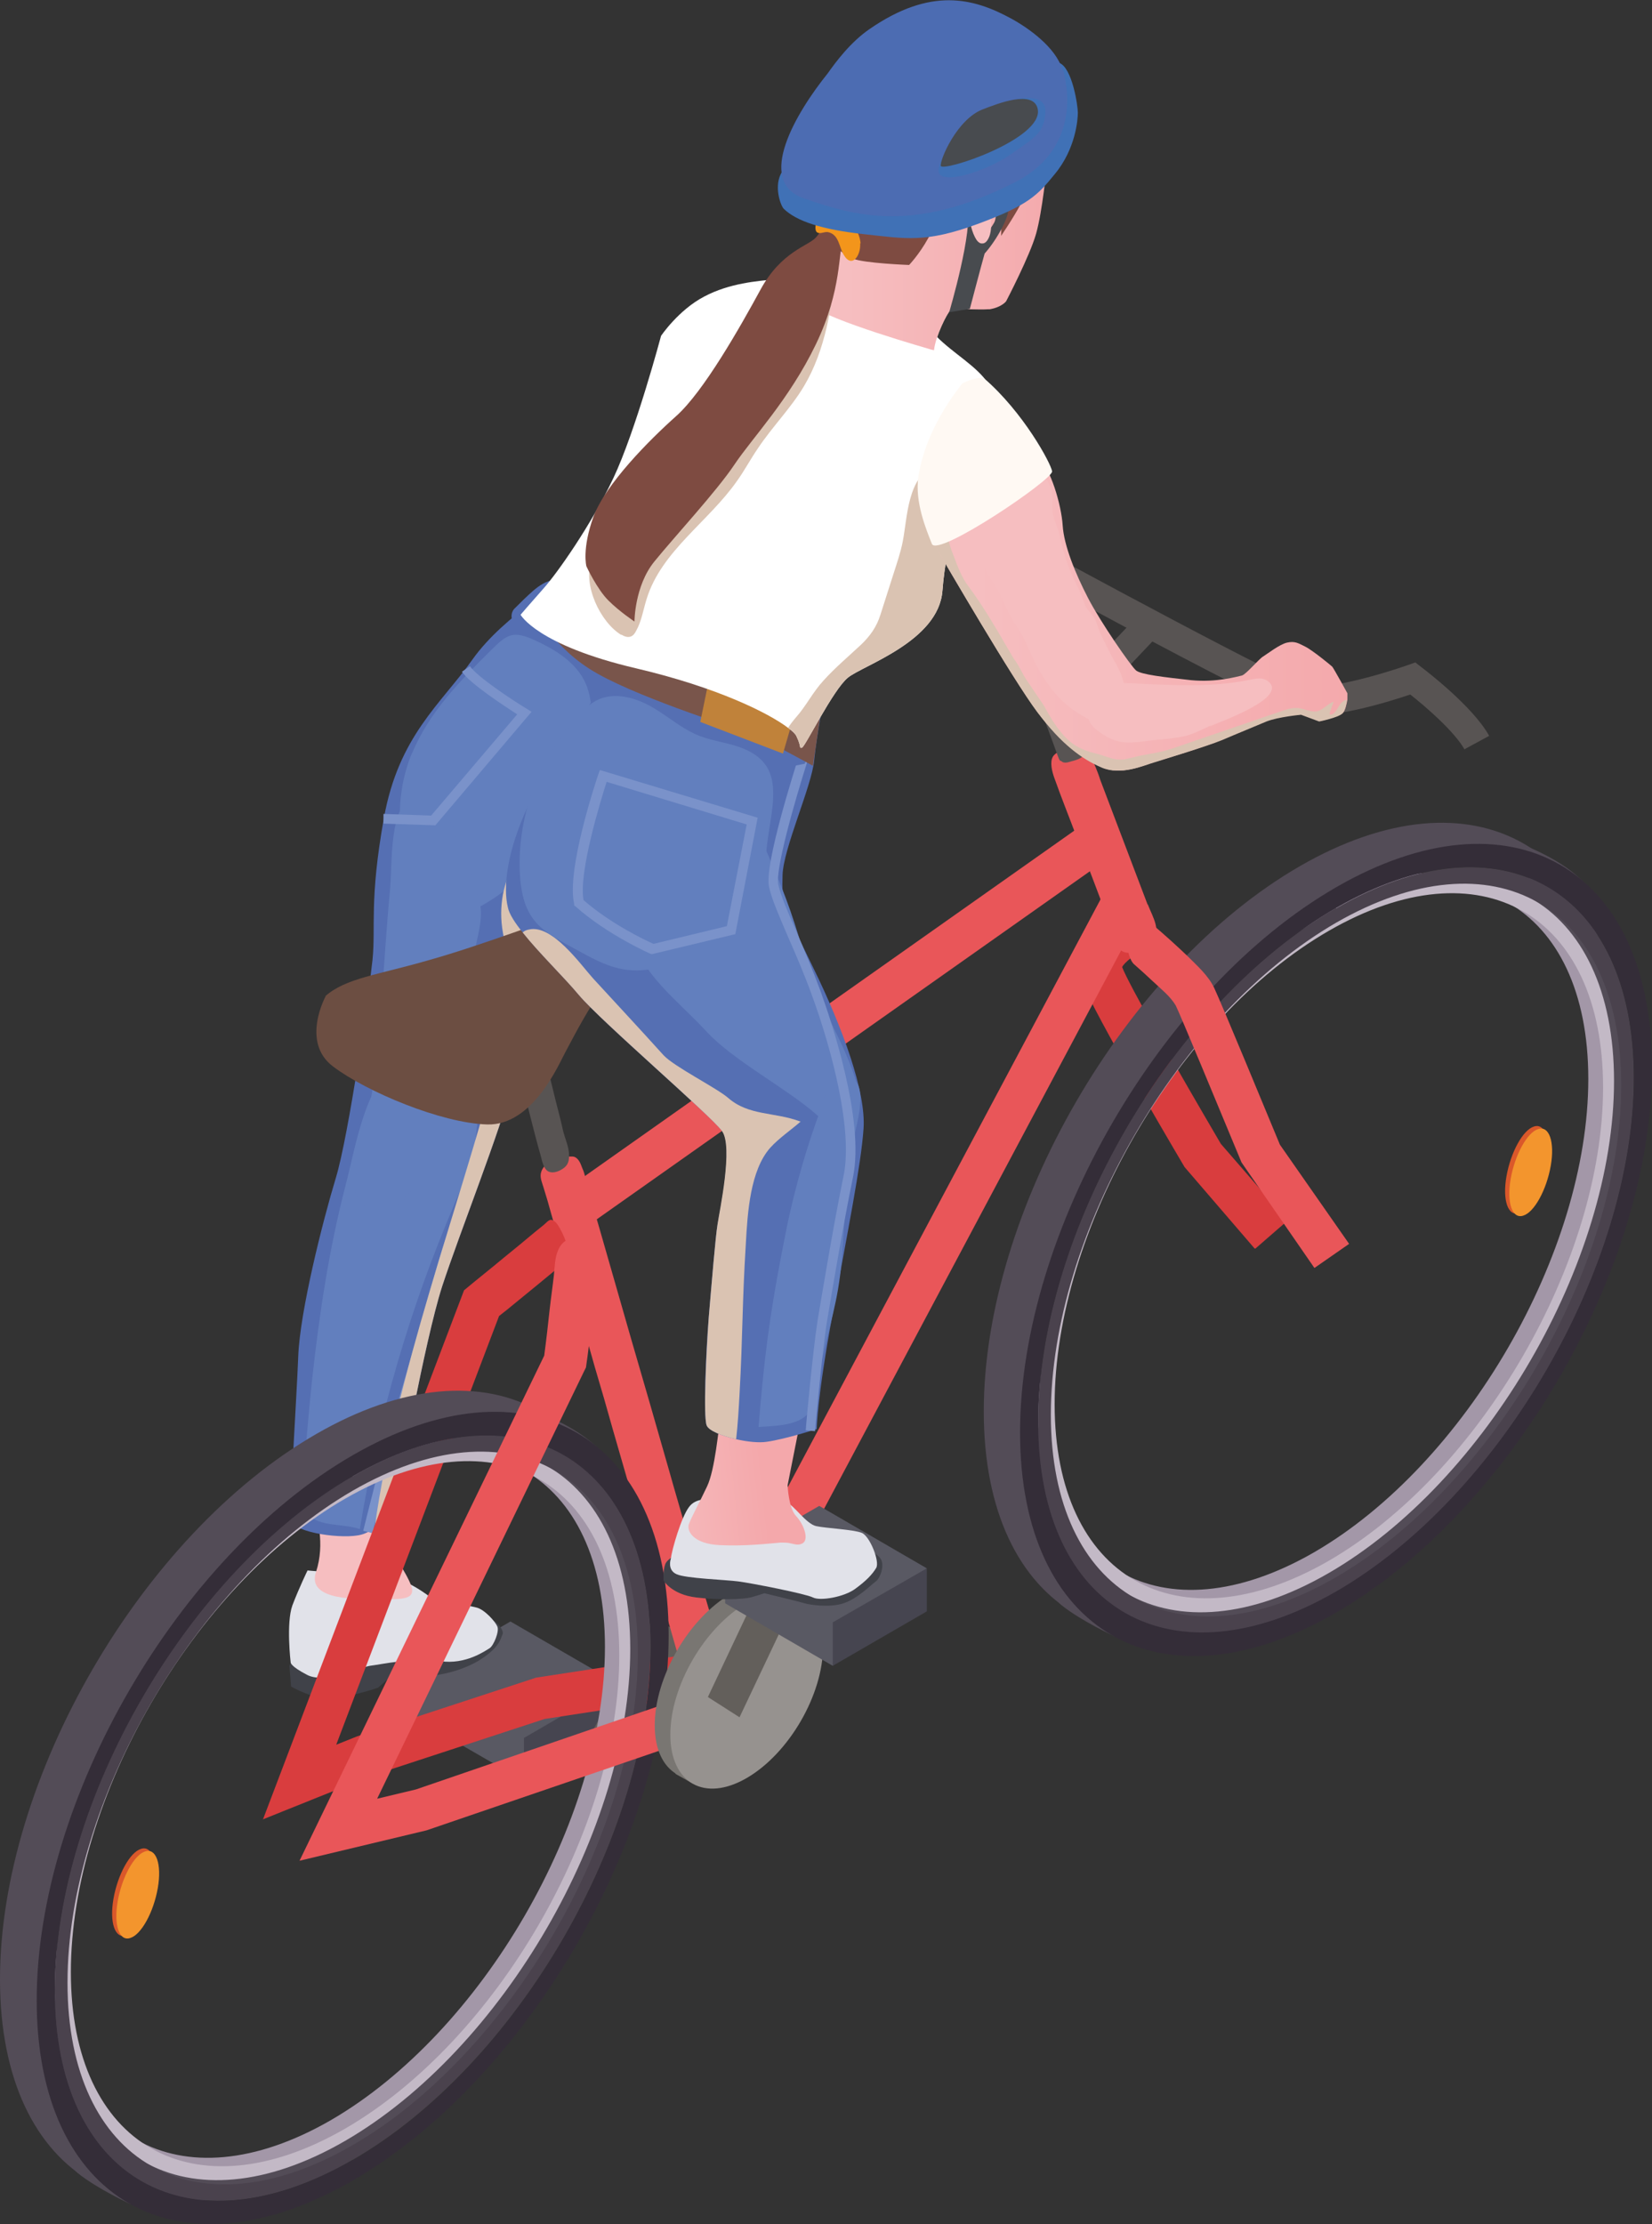<?xml version="1.0" encoding="UTF-8"?>
<svg xmlns="http://www.w3.org/2000/svg" xmlns:xlink="http://www.w3.org/1999/xlink" viewBox="0 0 39.16 52.71">
  <rect x="0" y="0" width="39.16" height="52.71" fill="#333333" stroke="none"/>
  <defs>
    <style>
      .cls-1 {
        fill: #c0823a;
      }

      .cls-2 {
        clip-path: url(#clippath-6);
      }

      .cls-3 {
        clip-path: url(#clippath-7);
      }

      .cls-4 {
        clip-path: url(#clippath-15);
      }

      .cls-5 {
        clip-path: url(#clippath-4);
      }

      .cls-6 {
        fill: url(#Dégradé_sans_nom_9-4);
      }

      .cls-7 {
        fill: #627fbe;
      }

      .cls-8 {
        fill: #635f5b;
      }

      .cls-9 {
        fill: #7a92ca;
      }

      .cls-10 {
        clip-path: url(#clippath-9);
      }

      .cls-11 {
        fill: #6c4e42;
      }

      .cls-12 {
        fill: #fff9f3;
      }

      .cls-13 {
        clip-path: url(#clippath-10);
      }

      .cls-14 {
        fill: #556fb3;
      }

      .cls-15 {
        fill: #fff;
      }

      .cls-16 {
        fill: #e1e2e9;
      }

      .cls-17 {
        clip-path: url(#clippath-11);
      }

      .cls-18 {
        fill: #d93d3e;
      }

      .cls-19 {
        fill: #797672;
      }

      .cls-20 {
        fill: none;
      }

      .cls-21 {
        fill: #464550;
      }

      .cls-22 {
        fill: #534c57;
      }

      .cls-23 {
        clip-path: url(#clippath-1);
      }

      .cls-24 {
        fill: #e95659;
      }

      .cls-25 {
        fill: #c3b9c6;
      }

      .cls-26 {
        isolation: isolate;
      }

      .cls-27 {
        fill: #dac3b2;
      }

      .cls-28 {
        clip-path: url(#clippath-5);
      }

      .cls-29 {
        clip-path: url(#clippath-8);
      }

      .cls-30 {
        fill: #342d38;
      }

      .cls-31 {
        fill: #f3951b;
      }

      .cls-32 {
        fill: #f6bec0;
      }

      .cls-33 {
        fill: #a397a8;
      }

      .cls-34 {
        fill: #f3952d;
      }

      .cls-35 {
        clip-path: url(#clippath-3);
      }

      .cls-36 {
        fill: #7e4b41;
      }

      .cls-37 {
        fill: url(#Dégradé_sans_nom_9);
      }

      .cls-38 {
        clip-path: url(#clippath-12);
      }

      .cls-39 {
        fill: #595963;
      }

      .cls-40 {
        clip-path: url(#clippath-14);
      }

      .cls-41 {
        fill: #79554b;
      }

      .cls-42 {
        mix-blend-mode: multiply;
      }

      .cls-43 {
        fill: #4a424d;
      }

      .cls-44 {
        fill: #da582a;
      }

      .cls-45 {
        fill: url(#Dégradé_sans_nom_9-5);
      }

      .cls-46 {
        fill: #404249;
      }

      .cls-47 {
        fill: url(#Dégradé_sans_nom_9-3);
      }

      .cls-48 {
        fill: #4071b6;
      }

      .cls-49 {
        fill: url(#Dégradé_sans_nom_9-2);
      }

      .cls-50 {
        fill: #484b4f;
      }

      .cls-51 {
        clip-path: url(#clippath-16);
      }

      .cls-52 {
        clip-path: url(#clippath-2);
      }

      .cls-53 {
        fill: #96928f;
      }

      .cls-54 {
        clip-path: url(#clippath-13);
      }

      .cls-55 {
        fill: #4c6cb2;
      }

      .cls-56 {
        fill: #585453;
      }

      .cls-57 {
        clip-path: url(#clippath);
      }
    </style>
    <clipPath id="clippath">
      <path class="cls-20" d="M7.49,35.87c0,.06.23.69,0,1.39-.23.69,1.02.64,1.49.64s.89.04.77-.31c-.12-.35-.56-.89-.56-1.18v-2.1l-1.7,1.56Z"/>
    </clipPath>
    <linearGradient id="Dégradé_sans_nom_9" data-name="Dégradé sans nom 9" x1="-551.51" y1="1163.08" x2="-550.51" y2="1163.08" gradientTransform="translate(1278.1 2715.79) scale(2.3 -2.3)" gradientUnits="userSpaceOnUse">
      <stop offset="0" stop-color="#f6bec0"/>
      <stop offset=".05" stop-color="#f6bec0"/>
      <stop offset=".99" stop-color="#f4a8ab"/>
      <stop offset="1" stop-color="#f4a8ab"/>
    </linearGradient>
    <clipPath id="clippath-1">
      <rect class="cls-20" x="8.89" y="19.56" width="4.79" height="16.65"/>
    </clipPath>
    <clipPath id="clippath-2">
      <rect class="cls-20" x="8.89" y="19.56" width="4.79" height="16.65"/>
    </clipPath>
    <clipPath id="clippath-3">
      <path class="cls-20" d="M17.1,33.39c-.07.5-.15,1.44-.34,1.84-.19.4-.37.73-.43.89-.06.16.1.47.73.5.62.03,1.18-.04,1.44-.06.11,0,.18,0,.25.02.1.02.17.05.27,0,.17-.09.03-.46-.15-.65-.18-.19-.2-.73-.2-.73l.4-2.02-1.97.22Z"/>
    </clipPath>
    <linearGradient id="Dégradé_sans_nom_9-2" data-name="Dégradé sans nom 9" x1="-482.09" y1="1100.26" x2="-481.09" y2="1100.26" gradientTransform="translate(1495.05 3410.11) scale(3.07 -3.07)" xlink:href="#Dégradé_sans_nom_9"/>
    <clipPath id="clippath-4">
      <rect class="cls-20" x="12.39" y="22.02" width="6.59" height="12.09"/>
    </clipPath>
    <clipPath id="clippath-5">
      <rect class="cls-20" x="12.39" y="22.02" width="6.59" height="12.09"/>
    </clipPath>
    <clipPath id="clippath-6">
      <rect class="cls-20" x="21.99" y="6.75" width="1.42" height="1.54"/>
    </clipPath>
    <clipPath id="clippath-7">
      <rect class="cls-20" x="21.99" y="6.75" width="1.42" height="1.54"/>
    </clipPath>
    <clipPath id="clippath-8">
      <rect class="cls-20" x="18.69" y="10.95" width="4.43" height="6.77"/>
    </clipPath>
    <clipPath id="clippath-9">
      <rect class="cls-20" x="18.69" y="10.95" width="4.43" height="6.77"/>
    </clipPath>
    <clipPath id="clippath-10">
      <path class="cls-20" d="M24.36,2.55c-.56.01-4.11,1.2-4.46,2.6-.35,1.4-.52,1.66-.71,1.97-.17.26,2.18.96,2.8,1.14.09.03.15.04.15.04.04-.35.31-.88.39-.95.04-.04.22-.03.43-.02.16,0,.33.01.46,0,.02,0,.03,0,.04,0,.29-.05.39-.19.39-.19,0,0,.56-1.07.71-1.6.15-.53.25-1.57.25-1.57,0,0,.11-1.4-.44-1.4h0Z"/>
    </clipPath>
    <linearGradient id="Dégradé_sans_nom_9-3" data-name="Dégradé sans nom 9" x1="-447.64" y1="983.03" x2="-446.64" y2="983.03" gradientTransform="translate(2540.01 5541.2) scale(5.63 -5.63)" xlink:href="#Dégradé_sans_nom_9"/>
    <clipPath id="clippath-11">
      <rect class="cls-20" x="13.97" y="6.28" width="5.85" height="8.82"/>
    </clipPath>
    <clipPath id="clippath-12">
      <rect class="cls-20" x="13.97" y="6.28" width="5.85" height="8.82"/>
    </clipPath>
    <clipPath id="clippath-13">
      <path class="cls-20" d="M22.46,11.95c-.07.04-.11.07-.11.07-.18.26-.42.5-.18.92.24.42,1.84,3.16,2.42,3.93.58.77,1.05,1.11,1.52,1.31.46.21,1-.04,1.25-.12.25-.07,1.24-.37,1.61-.53.36-.15.77-.32,1.05-.44.29-.12.83-.16.83-.16l.43.16s.45-.1.55-.19c.06-.06.09-.21.11-.32.01-.07.01-.13.01-.13,0,0-.34-.62-.37-.65-.03-.03-.48-.4-.65-.48-.16-.08-.24-.13-.42-.09-.18.04-.47.27-.57.33-.1.06-.4.42-.5.45-.1.02-.59.17-1.21.11-.62-.07-1.18-.13-1.3-.23-.12-.1-.84-1.14-1.14-1.72-.3-.58-.57-1.24-.6-1.72-.03-.48-.29-1.37-.57-1.58-.02-.01-.05-.02-.08-.02-.4,0-1.7.83-2.09,1.09"/>
    </clipPath>
    <linearGradient id="Dégradé_sans_nom_9-4" data-name="Dégradé sans nom 9" x1="-416.75" y1="929.47" x2="-415.75" y2="929.47" gradientTransform="translate(4135.95 9189.69) scale(9.87 -9.87)" xlink:href="#Dégradé_sans_nom_9"/>
    <clipPath id="clippath-14">
      <rect class="cls-20" x="22.07" y="11.95" width="9.86" height="6.31"/>
    </clipPath>
    <clipPath id="clippath-15">
      <rect class="cls-20" x="22.07" y="11.95" width="9.86" height="6.31"/>
    </clipPath>
    <clipPath id="clippath-16">
      <path class="cls-20" d="M23.25,4.45c-.08.04-.13.11-.17.18-.05.11-.08.23-.09.34-.02.22.02.45.12.65.04.08.1.16.18.15.08,0,.13-.09.16-.16.06-.16.04-.31.05-.48,0-.11.04-.22.06-.33.02-.15-.05-.38-.21-.38-.03,0-.06,0-.09.02"/>
    </clipPath>
    <linearGradient id="Dégradé_sans_nom_9-5" data-name="Dégradé sans nom 9" x1="-1092.79" y1="2101.46" x2="-1091.79" y2="2101.46" gradientTransform="translate(640.2 1192.03) scale(.56 -.56)" xlink:href="#Dégradé_sans_nom_9"/>
  </defs>
  <g class="cls-26">
    <g id="Calque_2">
      <g id="_Éléments_Mise_en_page" data-name="Éléments_Mise_en_page">
        <g>
          <polygon class="cls-39" points="14.64 39.9 12.42 42.21 9.87 40.74 9.87 39.72 12.1 38.43 14.64 39.9"/>
          <polygon class="cls-21" points="14.64 40.93 12.42 42.21 12.42 41.19 14.64 39.9 14.64 40.93"/>
          <polygon class="cls-8" points="14.44 42.18 16.23 38.81 15.5 38.3 13.71 41.66 14.44 42.18"/>
          <g>
            <path class="cls-46" d="M7.11,39.06c-.1.11-.25.42-.25.42l.04.49s.55.33,1.01.28c.46-.05,1.05-.25,1.05-.25l.27-.24s.71-.02,1.03-.05.85-.17,1.22-.44c.38-.27.39-.45.43-.53.05-.08-.12-.31-.22-.33-.11-.02-4.6.65-4.6.65"/>
            <path class="cls-16" d="M9.41,37.41c.44.15.85.49.85.49,0,0,.85.15,1.04.2s.44.33.49.45c.05.12-.09.45-.18.51-.1.06-.57.4-1.17.31-.6-.1-1.42.08-1.67.11-.25.04-1.06.43-1.48.22-.41-.21-.4-.3-.4-.3,0,0-.11-.93.04-1.35.16-.42.36-.83.36-.83l2.11.19Z"/>
          </g>
          <g class="cls-57">
            <rect class="cls-37" x="7.26" y="34.31" width="2.6" height="3.64"/>
          </g>
          <g>
            <path class="cls-14" d="M16.48,14.39c-.34.97-2.13,3.78-2.81,5.18-.1.21-.18.4-.22.53-.31,1.02-.98,4.34-1.29,5.53-.31,1.2-1.25,3.55-1.68,4.86-.42,1.31-1.02,4.75-1.1,5.01-.06.2-.24.51-.5.71-.09.07-.2.13-.31.16-.42.12-1.6-.04-1.66-.33-.06-.29.12-2.84.16-3.9.04-1.06.58-3.2.89-4.22.31-1.02.79-4.4.87-5.17.08-.77-.08-1.41.27-3.36.35-1.95,1.35-2.7,2.1-3.76.75-1.06,2.26-1.91,2.26-1.91,0,0,3.42-.46,3.03.66"/>
            <path class="cls-7" d="M9.76,17.86c-.44,1.08-.4,2.43.39,3.29.25.27.6.49.96.43.15-.03.29-.1.42-.18,1.46-.88,2.43-2.52,2.49-4.22.02-.37-.01-.76-.19-1.09-.24-.43-.7-.71-1.14-.91-.52-.24-.66-.16-1.04.22-.75.74-1.48,1.48-1.89,2.47"/>
            <path class="cls-9" d="M8.84,36.34l-.23-.06c.02-.08.47-1.9.61-2.32.06-.19.29-1,.54-1.85.3-1.05.63-2.24.77-2.65.11-.33.4-1.17.72-2.06.38-1.08.81-2.3.95-2.75.25-.78.29-3.02.29-3.04h.23c0,.1-.04,2.29-.3,3.11-.14.45-.56,1.62-.96,2.76-.31.88-.61,1.72-.72,2.05-.13.41-.47,1.59-.77,2.64-.25.9-.47,1.67-.54,1.86-.14.41-.6,2.28-.6,2.3"/>
            <path class="cls-7" d="M7.18,35.26c-.01.18-.02.38.06.54.23.41.85.29,1.29.44.43-2.65,1.19-5.25,2.25-7.72.14-.33.29-.67.39-1.02.13-.47.15-.95.18-1.44.02-.37.03-.79-.22-1.07-.23-.26-.63-.33-.97-.24-1.44.35-1.65,2.12-1.97,3.35-.39,1.5-.62,3.04-.79,4.58-.09.85-.16,1.71-.22,2.57"/>
            <path class="cls-7" d="M8.78,26.2c-.08.47-.17.94-.29,1.41-.07.29-.15.64.04.88.2.26.63.25.9.06.27-.19.43-.5.58-.8.28-.57.57-1.14.85-1.71.18-.37.37-.75.44-1.15.12-.74-.15-1.49-.06-2.23.04-.35.17-.7.16-1.05-.01-.27-.11-.54-.21-.79-.16-.43-.33-.86-.49-1.29-.17-.46-.71-1.06-1.13-.47-.34.48-.27,1.53-.33,2.09-.16,1.69-.2,3.39-.47,5.06"/>
            <g class="cls-42">
              <g class="cls-23">
                <g class="cls-52">
                  <path class="cls-27" d="M13.67,19.56c-.1.21-.18.4-.22.53-.31,1.02-.98,4.34-1.29,5.54-.31,1.2-1.25,3.55-1.68,4.86-.42,1.31-1.02,4.74-1.1,5.01-.06.2-.24.51-.5.71.53-3.75,1.93-7.35,2.91-11.03.2-.75.38-1.53.28-2.31-.05-.34-.15-.67-.18-1-.1-1.23.65-2.18,1.78-2.31"/>
                </g>
              </g>
            </g>
            <path class="cls-18" d="M29.74,29.59l-1.66-1.93c-.55-.93-2.34-3.99-2.48-4.52-.22-.85.87-1.44,1.09-1.55l.45.9-.22-.45.23.45c-.24.12-.5.32-.55.43.15.4,1.29,2.4,2.34,4.19l1.58,1.82-.76.66Z"/>
            <path class="cls-24" d="M27.21,21.44c.11.29.36.66.06.92-.1.08-.2.15-.32.19-.15.05-.36.06-.43-.1-.08-.2-.15-.4-.23-.6-.25-.66-.5-1.33-.76-1.99-.18-.48-.37-.95-.54-1.43-.05-.14-.11-.37-.03-.5.04-.06.1-.1.17-.13.07-.02.14-.03.21-.03.09,0,.19,0,.27.04.17.09.29.19.36.37.04.1.08.2.11.3.11.29.22.58.33.87.26.69.53,1.39.79,2.08"/>
            <rect class="cls-24" x="11.21" y="30.11" width="20.99" height="1" transform="translate(-15.51 35.39) rotate(-61.98)"/>
            <rect class="cls-24" x="12.16" y="23.78" width="15.32" height="1" transform="translate(-10.37 15.87) rotate(-35.21)"/>
            <path class="cls-24" d="M13.77,27.6c.02.05.04.11.06.15.05.14.07.29.11.43.09.3.17.6.26.9.12.41.23.81.35,1.22.14.48.27.95.41,1.43.15.52.3,1.03.45,1.55.15.52.3,1.05.45,1.57.14.5.29,1,.43,1.5.13.44.26.89.38,1.33.1.36.21.71.31,1.07.07.24.14.47.2.71.03.09.05.17.08.26,0,0-.96.28-.96.28-.03-.09-.05-.18-.08-.27-.07-.23-.13-.45-.2-.68-.1-.34-.19-.67-.29-1.01-.12-.42-.24-.83-.36-1.25-.14-.47-.27-.94-.41-1.41l-.43-1.49c-.14-.5-.28-.99-.43-1.49-.13-.47-.27-.93-.4-1.4-.12-.41-.24-.82-.35-1.24-.09-.33-.19-.66-.28-.98-.06-.22-.12-.43-.19-.65-.03-.1-.08-.21-.06-.32.06-.3.49-.41.75-.4.09,0,.16.09.2.19"/>
            <path class="cls-18" d="M6.23,43.13l4.77-12.55c.31-.26.63-.51.94-.77.25-.2.5-.41.74-.61.07-.06.14-.11.21-.17.04-.03.12-.13.18-.12.09.02.15.11.2.2.08.14.13.27.18.42.03.09.07.18.03.27-.05.12-.2.2-.29.28-.13.11-.27.22-.4.33-.26.21-.51.42-.77.63-.06.05-.13.1-.19.15l-3.86,10.16.5-.2,4.24-1.39,3.4-.52.74.32-.4.92-.47-.21-3.07.47-4.09,1.34-2.59,1.04Z"/>
            <path class="cls-22" d="M7.49,33.99c-4.14,2.39-7.49,8.17-7.49,12.92s3.35,6.66,7.49,4.27c4.14-2.39,7.49-8.17,7.49-12.92s-3.35-6.66-7.49-4.27M7.49,50.69c-3.9,2.25-7.06.45-7.06-4.02s3.16-9.93,7.06-12.18c3.9-2.25,7.06-.45,7.06,4.03s-3.16,9.93-7.06,12.18"/>
            <path class="cls-22" d="M6.23,51.14c2.08-.67,4.33-2.26,5.62-4.36l1.69-3.16s.02-.04.02-.07c.65-1.84.86-3.52.86-3.52,0,0,0-2.38-.09-2.74-.09-.36-.64-1.47-.64-1.47l-1.15-1.43s.68-.14,1.12.3c.44.44,1.48,1.57,1.56,3.6.08,2.03-.61,8.08-6.07,12.13-5.45,4.05-7.69-.82-7.69-.82,0,0,2.34,2.32,4.77,1.53"/>
            <path class="cls-33" d="M7.84,35.03c-3.73,2.15-6.76,7.38-6.76,11.66s3.14,6.13,6.87,3.97c3.73-2.16,6.91-7.33,6.91-11.61s-3.29-6.18-7.02-4.02M7.84,50.25c-3.59,2.07-6.5.41-6.5-3.71s2.91-9.15,6.5-11.22c3.59-2.07,6.5-.41,6.5,3.71s-2.91,9.14-6.5,11.22"/>
            <path class="cls-25" d="M8.18,35.23c-3.73,2.15-6.76,7.38-6.76,11.66s3.03,6.01,6.76,3.85c3.73-2.16,6.76-7.38,6.76-11.66s-3.03-6.01-6.76-3.85M8.18,50.45c-3.59,2.07-6.5.41-6.5-3.71s2.91-9.15,6.5-11.22c3.59-2.07,6.5-.41,6.5,3.71s-2.91,9.14-6.5,11.22"/>
            <path class="cls-22" d="M3.1,52.24s-.79-.36-1.26-.74c-.47-.38-2.03-3.29-1.51-5.95.52-2.66,1.6-6.37,4.09-8.79,2.49-2.41,4.69-3.55,6.32-3.49,1.63.06,2.2.28,2.2.28,0,0,.79.31,1.27.81-.1.18-2.25-.78-3.38-.57-1.14.21-4.14,1.47-6.3,4.41-2.15,2.93-3.27,6.01-3.31,7.75-.04,1.74.54,3.96,1.42,4.88.88.92.45,1.41.45,1.41"/>
            <path class="cls-43" d="M8.36,34.98c-3.9,2.25-7.06,7.7-7.06,12.18s3.16,6.28,7.06,4.03c3.9-2.25,7.06-7.7,7.06-12.18s-3.16-6.28-7.06-4.02M8.36,50.84c-3.73,2.16-6.76.43-6.76-3.85s3.03-9.5,6.76-11.66c3.73-2.15,6.76-.43,6.76,3.85s-3.03,9.5-6.76,11.66"/>
            <path class="cls-30" d="M8.36,34.49c-4.14,2.39-7.49,8.17-7.49,12.92s3.35,6.66,7.49,4.27c4.14-2.39,7.49-8.17,7.49-12.92s-3.35-6.66-7.49-4.27M8.36,51.19c-3.9,2.25-7.06.45-7.06-4.02s3.16-9.93,7.06-12.18c3.9-2.25,7.06-.45,7.06,4.03s-3.16,9.93-7.06,12.18"/>
            <path class="cls-22" d="M30.81,20.53c-4.14,2.39-7.49,8.17-7.49,12.92s3.35,6.66,7.49,4.27c4.14-2.39,7.49-8.17,7.49-12.92s-3.35-6.66-7.49-4.27M30.81,37.22c-3.9,2.25-7.06.45-7.06-4.02s3.16-9.93,7.06-12.18c3.9-2.25,7.06-.45,7.06,4.03s-3.16,9.93-7.06,12.18"/>
            <path class="cls-22" d="M29.54,37.68c2.08-.67,4.33-2.26,5.62-4.36l1.69-3.16s.02-.04.02-.07c.65-1.84.86-3.52.86-3.52,0,0,0-2.38-.09-2.74-.09-.36-.64-1.47-.64-1.47l-1.15-1.43s.68-.14,1.12.3c.44.44,1.48,1.57,1.56,3.6.08,2.04-.61,8.08-6.07,12.13-5.45,4.05-7.69-.82-7.69-.82,0,0,2.34,2.32,4.77,1.53"/>
            <path class="cls-33" d="M31.15,21.57c-3.73,2.15-6.76,7.38-6.76,11.66s3.14,6.13,6.87,3.97c3.73-2.16,6.91-7.33,6.91-11.61s-3.29-6.18-7.02-4.02M31.15,36.79c-3.59,2.07-6.5.41-6.5-3.71s2.91-9.14,6.5-11.22c3.59-2.07,6.5-.41,6.5,3.71s-2.91,9.14-6.5,11.22"/>
            <path class="cls-25" d="M31.5,21.77c-3.73,2.15-6.76,7.37-6.76,11.66s3.03,6.01,6.76,3.85c3.73-2.16,6.76-7.38,6.76-11.66s-3.03-6.01-6.76-3.85M31.5,36.99c-3.59,2.07-6.5.41-6.5-3.71s2.91-9.15,6.5-11.22c3.59-2.07,6.5-.41,6.5,3.71s-2.91,9.14-6.5,11.22"/>
            <path class="cls-22" d="M26.42,38.78s-.79-.36-1.26-.74c-.47-.38-2.03-3.29-1.51-5.95.52-2.66,1.6-6.37,4.09-8.79,2.49-2.41,4.69-3.55,6.32-3.49,1.63.07,2.2.28,2.2.28,0,0,.79.31,1.27.81-.1.18-2.25-.78-3.38-.57-1.14.21-4.14,1.47-6.3,4.41-2.15,2.93-3.27,6.01-3.31,7.75-.04,1.74.54,3.96,1.42,4.88.88.92.45,1.41.45,1.41"/>
            <path class="cls-43" d="M31.67,21.52c-3.9,2.25-7.06,7.7-7.06,12.18s3.16,6.28,7.06,4.03c3.9-2.25,7.06-7.7,7.06-12.18s-3.16-6.28-7.06-4.02M31.67,37.38c-3.73,2.16-6.76.43-6.76-3.85s3.03-9.5,6.76-11.66c3.73-2.15,6.76-.43,6.76,3.85s-3.03,9.5-6.76,11.66"/>
            <path class="cls-30" d="M31.67,21.03c-4.14,2.39-7.49,8.17-7.49,12.92s3.35,6.66,7.49,4.27c4.14-2.39,7.49-8.17,7.49-12.92s-3.35-6.66-7.49-4.27M31.67,37.72c-3.9,2.25-7.06.45-7.06-4.02s3.16-9.93,7.06-12.18c3.9-2.25,7.06-.45,7.06,4.02s-3.16,9.93-7.06,12.18"/>
            <path class="cls-24" d="M31.15,30.04l-1.72-2.49c-.57-1.37-1.45-3.5-1.56-3.72-.13-.22-.36-.4-.54-.57-.15-.14-.29-.27-.44-.4-.1-.08-.18-.34-.15-.47.01-.05.04-.09.08-.13.06-.07.12-.13.18-.19.05-.05.11-.09.17-.11.05-.02.13,0,.16-.04.28.24.56.49.83.75.22.22.48.45.62.74.15.31,1.34,3.19,1.56,3.72l1.64,2.35-.82.57Z"/>
            <path class="cls-56" d="M34.72,17.77c-.23-.42-.91-1.01-1.29-1.31-.53.18-1.98.63-2.67.45-.75-.19-7.46-3.87-8.22-4.29l-.05-.03-.04-.05c-.22-.26-1.26-1.5-1.45-2.31-1.29-.75-3.08-.87-3.1-.87l.04-.67c.09,0,2.11.14,3.54,1.05l.14.09v.17c.03.4.76,1.42,1.29,2.05,2.86,1.57,7.52,4.07,8.01,4.2.46.12,1.75-.24,2.46-.49l.17-.06.14.11c.12.09,1.23.94,1.61,1.63l-.59.32Z"/>
            <rect class="cls-56" x="24.69" y="15.55" width="3.03" height=".67" transform="translate(-3.35 23.97) rotate(-46.52)"/>
            <path class="cls-56" d="M25.14,18.04s-.03-.03-.04-.06c-.05-.12-.09-.25-.14-.38-.11-.3-.22-.59-.33-.89,0-.03-.02-.06-.03-.09l.63-.23c.09.25.18.5.28.75l.18.49c.04.1.09.16.02.25-.07.09-.16.12-.26.15-.1.02-.22.09-.3,0"/>
            <path class="cls-56" d="M12.82,27.4c-.09-.31-.17-.63-.25-.94-.13-.52-.26-1.04-.39-1.56-.09-.34-.17-.69-.26-1.03,0-.01,0-.03,0-.04l.65-.16c.07.28.14.55.21.83.13.54.27,1.08.4,1.62.06.23.12.46.17.69.05.19.14.38.14.58,0,.17-.05.26-.2.34-.09.05-.21.08-.3.03-.08-.05-.11-.15-.14-.24-.01-.04-.02-.08-.03-.12"/>
            <path class="cls-11" d="M7.72,23.61s-.6,1.09.18,1.67c.78.59,2.56,1.34,3.65,1.37,1.09.03,1.71-1.46,1.85-1.71.14-.25.97-1.95,1.82-2.59.85-.64-.21-1.28-1.11-.95-.9.33-2.74,1.02-3.96,1.36-1.21.35-1.95.42-2.44.85"/>
            <path class="cls-24" d="M13.49,29.37s.09,0,.14,0c.12.02.25.06.35.12.16.11.24.27.21.46-.06.48-.12.95-.17,1.43-.04.34-.08.69-.13,1.03l-.04.08-4.91,10.14.92-.22,5.8-1.99.72-.86.77.64-.9,1.08-6.14,2.1-3.01.72,5.8-11.97c.05-.37.09-.73.13-1.1.03-.27.07-.54.1-.81.02-.19.02-.41.1-.59.04-.1.13-.22.24-.25"/>
            <path class="cls-19" d="M15.52,40.89c0,1.15.81,1.61,1.81,1.03,1-.58,1.81-1.97,1.81-3.12s-.81-1.61-1.81-1.03c-1,.58-1.81,1.97-1.81,3.12"/>
            <polygon class="cls-19" points="16.01 42.04 16.42 42.27 19.02 37.88 18.64 37.66 16.01 42.04"/>
            <path class="cls-53" d="M15.89,41.11c0,1.15.81,1.61,1.81,1.03,1-.58,1.81-1.97,1.81-3.12s-.81-1.61-1.81-1.03c-1,.58-1.81,1.97-1.81,3.12"/>
            <path class="cls-9" d="M10.32,19.56l-1.23-.04v-.23s1.13.04,1.13.04l2.04-2.4c-.31-.2-1.12-.73-1.31-1.01l.19-.13c.17.25,1.03.82,1.35,1.01l.11.07-2.28,2.69Z"/>
            <path class="cls-14" d="M14.45,16.44l-.39-.25c.31-.46.67-.89,1.09-1.26l.31.35c-.39.34-.73.73-1.01,1.16"/>
            <path class="cls-14" d="M12.33,14.86l-.19-.17c-.04-.12.01-.23.07-.28.14-.14.28-.28.43-.41.14-.12.3-.23.5-.26.05,0,.11-.01.17-.01.03,0,.06,0,.08,0l.04.46c-.08,0-.15,0-.22.01-.08.01-.17.07-.28.16-.14.12-.27.24-.4.37.06-.07.04-.15.03-.18l-.2.07-.04.24Z"/>
            <polygon class="cls-8" points="17.53 40.7 19.16 37.26 18.41 36.77 16.78 40.22 17.53 40.7"/>
            <polygon class="cls-39" points="21.97 37.17 19.74 39.48 17.19 38 17.19 36.98 19.42 35.69 21.97 37.17"/>
            <polygon class="cls-21" points="21.97 38.19 19.74 39.48 19.74 38.45 21.97 37.17 21.97 38.19"/>
            <path class="cls-46" d="M16.17,36.79s-.34.12-.4.28-.04.39-.04.39c0,0,.19.33.77.4.58.07,1.14.04,1.29,0,.15-.04.33-.1.33-.1,0,0,.87.21.96.24.09.03.58.11.91,0,.34-.11.67-.45.77-.52s.24-.41.09-.57c-.15-.16-.42-.26-.42-.26l-4.26.15Z"/>
            <path class="cls-16" d="M16.85,35.54s-.35-.06-.52.18c-.18.24-.4.99-.43,1.23,0,0-.09.26.14.36.22.1,1.16.13,1.46.17.31.04,1.59.29,1.77.38.17.09.75-.01,1.01-.21.26-.19.4-.34.49-.49.09-.15-.15-.75-.34-.83-.19-.08-.85-.11-1.08-.16-.24-.05-.53-.5-.7-.56-.17-.07-1.78-.08-1.78-.08"/>
          </g>
          <g class="cls-35">
            <rect class="cls-49" x="16.09" y="33.03" width="3.27" height="3.78" transform="translate(-3.69 2.13) rotate(-6.24)"/>
          </g>
          <g>
            <path class="cls-14" d="M20.47,26.75c-.06.87-.37,2.4-.73,4.38-.37,1.98-.38,2.74-.38,2.74,0,0-.75.24-1.18.3-.19.03-.47,0-.73-.06-.34-.08-.65-.2-.7-.33-.08-.22-.02-1.73.05-2.55.07-.82.16-1.92.21-2.21.05-.29.38-1.85.11-2.21-.27-.37-2.87-2.6-3.39-3.22-.35-.42-.95-1-1.33-1.48-.19-.23-.33-.45-.36-.6-.12-.48-.02-1.33.46-2.37.48-1.04,2.6-4.11,2.6-4.11l4.45,1.43s-.19.94-.25,1.56c-.06.62-.73,2.08-.75,2.72-.02.63.01.73.72,2.18.71,1.45,1.26,2.96,1.2,3.83"/>
            <g class="cls-42">
              <g class="cls-5">
                <g class="cls-28">
                  <path class="cls-27" d="M18.98,26.58c-.24.21-.51.39-.72.62-.48.54-.54,1.55-.58,2.27-.09,1.45-.07,2.13-.15,3.58-.02.35-.04.71-.08,1.06-.34-.08-.65-.2-.7-.33-.08-.22-.01-1.73.05-2.55.07-.82.16-1.92.21-2.22.04-.29.38-1.85.1-2.21-.27-.37-2.87-2.6-3.39-3.22-.35-.42-.95-1-1.33-1.48.04-.04.09-.06.15-.07.55-.13,1.23.84,1.52,1.16.56.61,1.12,1.21,1.67,1.82.25.27,1.25.77,1.53,1.01.49.43,1.1.33,1.71.56"/>
                </g>
              </g>
            </g>
            <path class="cls-7" d="M15.51,16.79c-.41-.25-.94-.41-1.37-.19-.15.08-.28.2-.4.32-.94.99-1.47,2.37-1.42,3.73.02.4.08.81.32,1.13.19.26.48.43.77.59.73.39,1.23.75,2.07.59.51-.1,1.14-.24,1.59-.52.7-.43,1.04-1.64,1.11-2.4.05-.47.2-1.02.13-1.49-.07-.46-.37-.7-.8-.85-.35-.12-.71-.15-1.05-.31-.34-.16-.63-.41-.95-.6"/>
            <path class="cls-7" d="M17.94,19.68c-.1-.23-.23-.48-.47-.55-.19-.06-.4.01-.59.1-.56.26-1.09.62-1.46,1.12-.37.5-.57,1.14-.45,1.75.19.97,1.09,1.6,1.76,2.33.65.71,1.92,1.36,2.64,2,.16.14.35.28.56.26,1.06-.07-.05-2.06-.27-2.54-.35-.74-.58-1.49-.83-2.28-.24-.75-.56-1.47-.88-2.19"/>
            <path class="cls-7" d="M17.98,33.82c.4-.03,1.02-.02,1.24-.41.17-.31.2-.91.28-1.26.26-1.1.41-1.51.48-2.64.05-.82.1-1.64.24-2.45.06-.34.5-1.68-.3-1.51-.31.07-.35.45-.45.7-.33.87-.62,1.88-.81,2.79-.37,1.83-.53,2.92-.68,4.79"/>
            <path class="cls-9" d="M15.47,22.61h-.04s-1.03-.45-1.79-1.13l-.03-.02v-.04c-.19-.81.54-2.97.57-3.06l.04-.11,3.74,1.13-.53,2.76-1.96.47ZM13.83,21.33c.65.57,1.48.96,1.66,1.04l1.74-.42.47-2.41-3.32-1.01c-.14.44-.66,2.12-.55,2.79"/>
            <path class="cls-9" d="M19.33,33.92l-.23-.02c0-.08.17-1.9.28-2.6l.02-.12c.13-.77.37-2.21.6-3.33.21-1.04-.25-2.89-.76-4.28-.19-.52-.39-.98-.57-1.39-.21-.49-.38-.88-.44-1.16-.12-.52.62-2.82.7-3.08l.22.07c-.32,1-.78,2.62-.7,2.96.06.26.22.64.43,1.11.18.42.38.89.57,1.41.25.69,1.05,3.05.77,4.41-.23,1.11-.47,2.55-.6,3.32l-.02.12c-.11.68-.28,2.56-.28,2.58"/>
            <path class="cls-14" d="M18.63,18.2c-.03-.16.03-.3.08-.41.18-.38.28-.79.3-1.2l.46.02c-.03.47-.14.94-.34,1.36-.02.04-.05.11-.05.13l-.45.09Z"/>
            <path class="cls-41" d="M12.59,14.3s.41.93,1.38,1.55c.96.62,3.38,1.38,3.78,1.53.41.15,1.52.77,1.52.77l.17-1.15-5.68-2.7-.5-.45-.67.45Z"/>
            <polygon class="cls-1" points="16.83 15.99 16.6 17.11 18.56 17.86 18.91 16.66 16.83 15.99"/>
            <g class="cls-42">
              <g class="cls-2">
                <g class="cls-3">
                  <path class="cls-27" d="M23.41,7.32c-.3.04-.81-.05-.88.03-.08.08-.35.61-.39.95,0,0-.05-.01-.15-.04.12-.25.23-.51.33-.77.09-.23.18-.48.14-.73.16.27.43.49.73.55.07.01.14.02.21.01"/>
                </g>
              </g>
            </g>
            <path class="cls-15" d="M23.11,11.01c-.03.09-.07.16-.09.2-.18.32-.59,1.6-.68,2.79-.09,1.2-1.89,1.77-2.24,2.06-.35.28-1.02,1.65-1.09,1.66-.08.01,0,0-.13-.27-.02-.05-.09-.12-.2-.2-.46-.35-1.68-.96-3.6-1.41-2.35-.55-2.74-1.27-2.74-1.27,0,0,.23-.27.55-.63.32-.36,1.12-1.49,1.65-2.61.53-1.12,1.13-3.37,1.13-3.37,0,0,.41-.61,1.02-.93.6-.32,1.27-.37,1.68-.41.41-.04,2.02.27,3.01.59,0,0,.3.15.67.6.37.45.94.75,1.27,1.14.29.34-.01,1.52-.22,2.05"/>
            <g class="cls-42">
              <g class="cls-29">
                <g class="cls-10">
                  <path class="cls-27" d="M23.11,11.01c-.03.09-.07.16-.09.2-.18.32-.59,1.6-.68,2.79-.09,1.2-1.89,1.77-2.24,2.06-.35.28-1.02,1.65-1.09,1.66-.08.01,0,0-.13-.27-.02-.05-.09-.12-.2-.2.06-.09.12-.17.19-.25.24-.27.4-.6.65-.87.27-.3.59-.57.89-.85.21-.2.37-.42.46-.71.1-.32.21-.65.31-.97.08-.25.17-.51.22-.77.11-.56.11-1.55.77-1.79.29-.11.63-.11.95-.03"/>
                </g>
              </g>
            </g>
          </g>
          <g class="cls-13">
            <rect class="cls-47" x="19.02" y="2.55" width="5.9" height="5.75"/>
          </g>
          <g>
            <path class="cls-36" d="M23.45,4.67c-.43-.04-.51.06-.86.34-.36.28-.38.26-.59.64-.21.38-.45.63-.45.63,0,0-1.07-.04-1.33-.15-.26-.12-.56-.36-.58-.56-.02-.2-.25-1.42-.14-2.17.11-.75.52-1.41,1.15-1.86.63-.45,1.7-.45,2.53-.14,1.03.37,1.42.79,1.47,1.46.06.66-.42,1.17-.42,1.17,0,0,.17.43-.03.8-.2.37-.47.76-.47.76,0,0,.03-.4-.06-.68-.09-.28-.21-.22-.21-.22"/>
            <g class="cls-42">
              <g class="cls-17">
                <g class="cls-38">
                  <path class="cls-27" d="M14.73,15.04c.06.04.14.07.21.05.07-.02.11-.08.14-.14.13-.23.17-.51.25-.76.35-1.13,1.46-1.82,2.14-2.79.18-.25.32-.52.5-.78.34-.51.78-.95,1.09-1.47.51-.86.66-1.88.76-2.87-.36.11-.55.5-.71.84-.8,1.72-1.99,3.25-3.46,4.45-.57.47-1.34.98-1.62,1.7-.23.58.2,1.48.7,1.78"/>
                </g>
              </g>
            </g>
            <path class="cls-36" d="M19.84,5.11c-.38.21-.32.32-.5.52-.18.2-.82.33-1.31,1.23s-1.35,2.42-2,3c-.65.58-1.67,1.61-1.96,2.38-.28.77-.17,1.18-.17,1.18,0,0,.25.54.52.81.27.27.62.5.62.5,0,0,0-.84.47-1.42.47-.58,1.48-1.67,1.9-2.3.42-.63,1.3-1.54,1.93-2.85.63-1.31.52-2.18.66-2.56.14-.38.23-.49.23-.49h-.39Z"/>
            <path class="cls-31" d="M20.4,5.77c-.01-.14-.07-.27-.13-.39-.06-.12-.12-.23-.21-.32-.09-.09-.22-.15-.35-.14-.21.02-.36.24-.38.46,0,.04,0,.09.03.12.07.06.17-.01.26,0,.27.05.27.36.38.54.2.34.41,0,.39-.27"/>
          </g>
          <g class="cls-54">
            <rect class="cls-6" x="21.93" y="10.86" width="10.01" height="7.53"/>
          </g>
          <g>
            <path class="cls-32" d="M24.15,11.31c-.3.19-.56.43-.77.71-.12.15-.23.32-.27.51-.06.29.04.59.18.85.14.26.32.5.44.76.11.25.23.5.38.72.16.23.26.49.38.75.17.35.38.69.66.97.39.39.93.6,1.42.84.04.02.07.04.11.03.06-.02.08-.1.09-.16.02-.23-.02-.46-.05-.69-.05-.34-.11-.61-.29-.91-.06-.09-.1-.19-.15-.28-.07-.14-.14-.27-.2-.41-.05-.1-.07-.22-.12-.32-.06-.11-.16-.19-.22-.3-.07-.15-.11-.31-.19-.46-.21-.4-.35-.82-.44-1.26-.03-.15-.11-.28-.14-.43-.05-.19,0-.4-.04-.59-.02-.12-.14-.32-.23-.4-.15-.13-.4,0-.54.09"/>
            <path class="cls-32" d="M28.69,17.2c-.18.08-.35.17-.54.23-.15.04-.31.06-.47.08-.22.02-.43.04-.65.07-.16.02-.32.03-.47,0-.18-.03-.34-.12-.48-.22-.15-.1-.3-.24-.28-.42.01-.1.07-.18.13-.26.07-.08.13-.17.2-.26.05-.06.1-.13.17-.17.12-.07.26-.07.4-.06.98.04,1.97.12,2.93-.08.14-.03.3-.06.42.03.53.39-1.17.98-1.36,1.07"/>
            <g class="cls-42">
              <g class="cls-40">
                <g class="cls-4">
                  <path class="cls-27" d="M31.93,16.59c-.02.11-.05.26-.11.32-.1.1-.55.19-.55.19l-.43-.16s-.54.05-.82.16c-.28.12-.68.28-1.05.44-.37.15-1.36.45-1.61.53-.25.07-.79.32-1.25.12-.46-.2-.94-.54-1.52-1.31-.58-.77-2.17-3.51-2.42-3.93-.24-.42,0-.66.18-.92,0,0,.04-.03.11-.07,0,.03,0,.06,0,.09-.01.22-.05.43,0,.65.03.16.08.31.14.46.1.26.19.52.36.74.4.54.73,1.13,1.07,1.71.12.15.2.35.3.5.14.21.28.41.42.62.17.32.4.7.7.91.18.12.36.18.57.23.2.05.37.15.59.13.07,0,.14-.03.21-.04.33-.09.65-.11.97-.22.85-.29,1.69-.58,2.54-.87.14-.05.29-.1.43-.09.15.01.34.12.49.07.12-.04.23-.17.36-.22,0,.03-.11.29-.09.3.05.02.1-.02.13-.06.09-.11.11-.23.25-.28,0,0,0,0,0,0"/>
                </g>
              </g>
            </g>
            <path class="cls-12" d="M22.8,9.1c-.64.82-.94,1.59-1.03,2.2-.09.6.19,1.26.32,1.59.13.33,2.88-1.53,2.85-1.72s-.68-1.4-1.62-2.21c-.24-.03-.53.14-.53.14"/>
            <path class="cls-44" d="M2.99,45.87c-.26.09-.4-.3-.3-.87.1-.57.39-1.1.65-1.18.26-.09.4.3.3.87-.1.57-.39,1.1-.65,1.18"/>
            <path class="cls-34" d="M3.09,45.93c-.26.09-.4-.3-.3-.87.1-.57.39-1.1.65-1.18.26-.09.4.3.3.87-.1.57-.39,1.1-.65,1.18"/>
            <path class="cls-44" d="M36.01,28.75c-.26.09-.4-.3-.3-.87.1-.57.39-1.1.65-1.18.26-.09.4.3.3.87-.1.57-.39,1.1-.65,1.18"/>
            <path class="cls-34" d="M36.11,28.81c-.26.09-.4-.3-.3-.87.1-.57.39-1.1.65-1.18.26-.09.4.3.3.87-.1.57-.39,1.1-.65,1.18"/>
            <path class="cls-50" d="M22.92,4.9c.17.51-.42,2.5-.42,2.5l.49-.08s.27-1.03.35-1.31c.31-.35.58-.88.56-1.05-.03-.17.07-.91.07-.91l-.35.43s.03.64-.05.79-.33.46-.33.46c0,0,.05-.8-.02-.98-.06-.18-.3.16-.3.16"/>
          </g>
          <g class="cls-51">
            <rect class="cls-45" x="22.97" y="4.43" width=".59" height="1.36"/>
          </g>
          <path class="cls-48" d="M19.98,3.23c-.57.63-1.34.7-1.44.84-.21.32-.04.8.04.88.3.29.89.49,1.9.6,1,.11,1.46.21,2.69-.24,1.22-.45,1.43-.69,1.83-1.18.5-.6.55-1.3.55-1.46,0-.16-.13-1.06-.44-1.18-.31-.12-5.13,1.73-5.13,1.73"/>
          <path class="cls-55" d="M25.18,1.66h0s0-.02,0-.02h0c-.16-.52-.79-.97-1.21-1.2-.9-.49-1.91-.75-3.36.25-.45.31-.8.78-.99,1.05-.75.93-1.72,2.56-.57,2.96,1.22.42,2.61.84,5.01-.38,1.64-.84,1.2-2.45,1.14-2.66"/>
          <path class="cls-48" d="M23.06,2.73s-.73.82-.81,1.27c-.08.45,1.13.07,1.72-.35.59-.41.78-.51.81-.99.03-.48-.68-.31-.68-.31l-1.03.37Z"/>
          <path class="cls-50" d="M24.6,2.59c-.09-.48-.96-.13-1.3,0-.61.23-1.02,1.19-1,1.34.03.16,2.43-.63,2.3-1.34"/>
        </g>
      </g>
    </g>
  </g>
</svg>